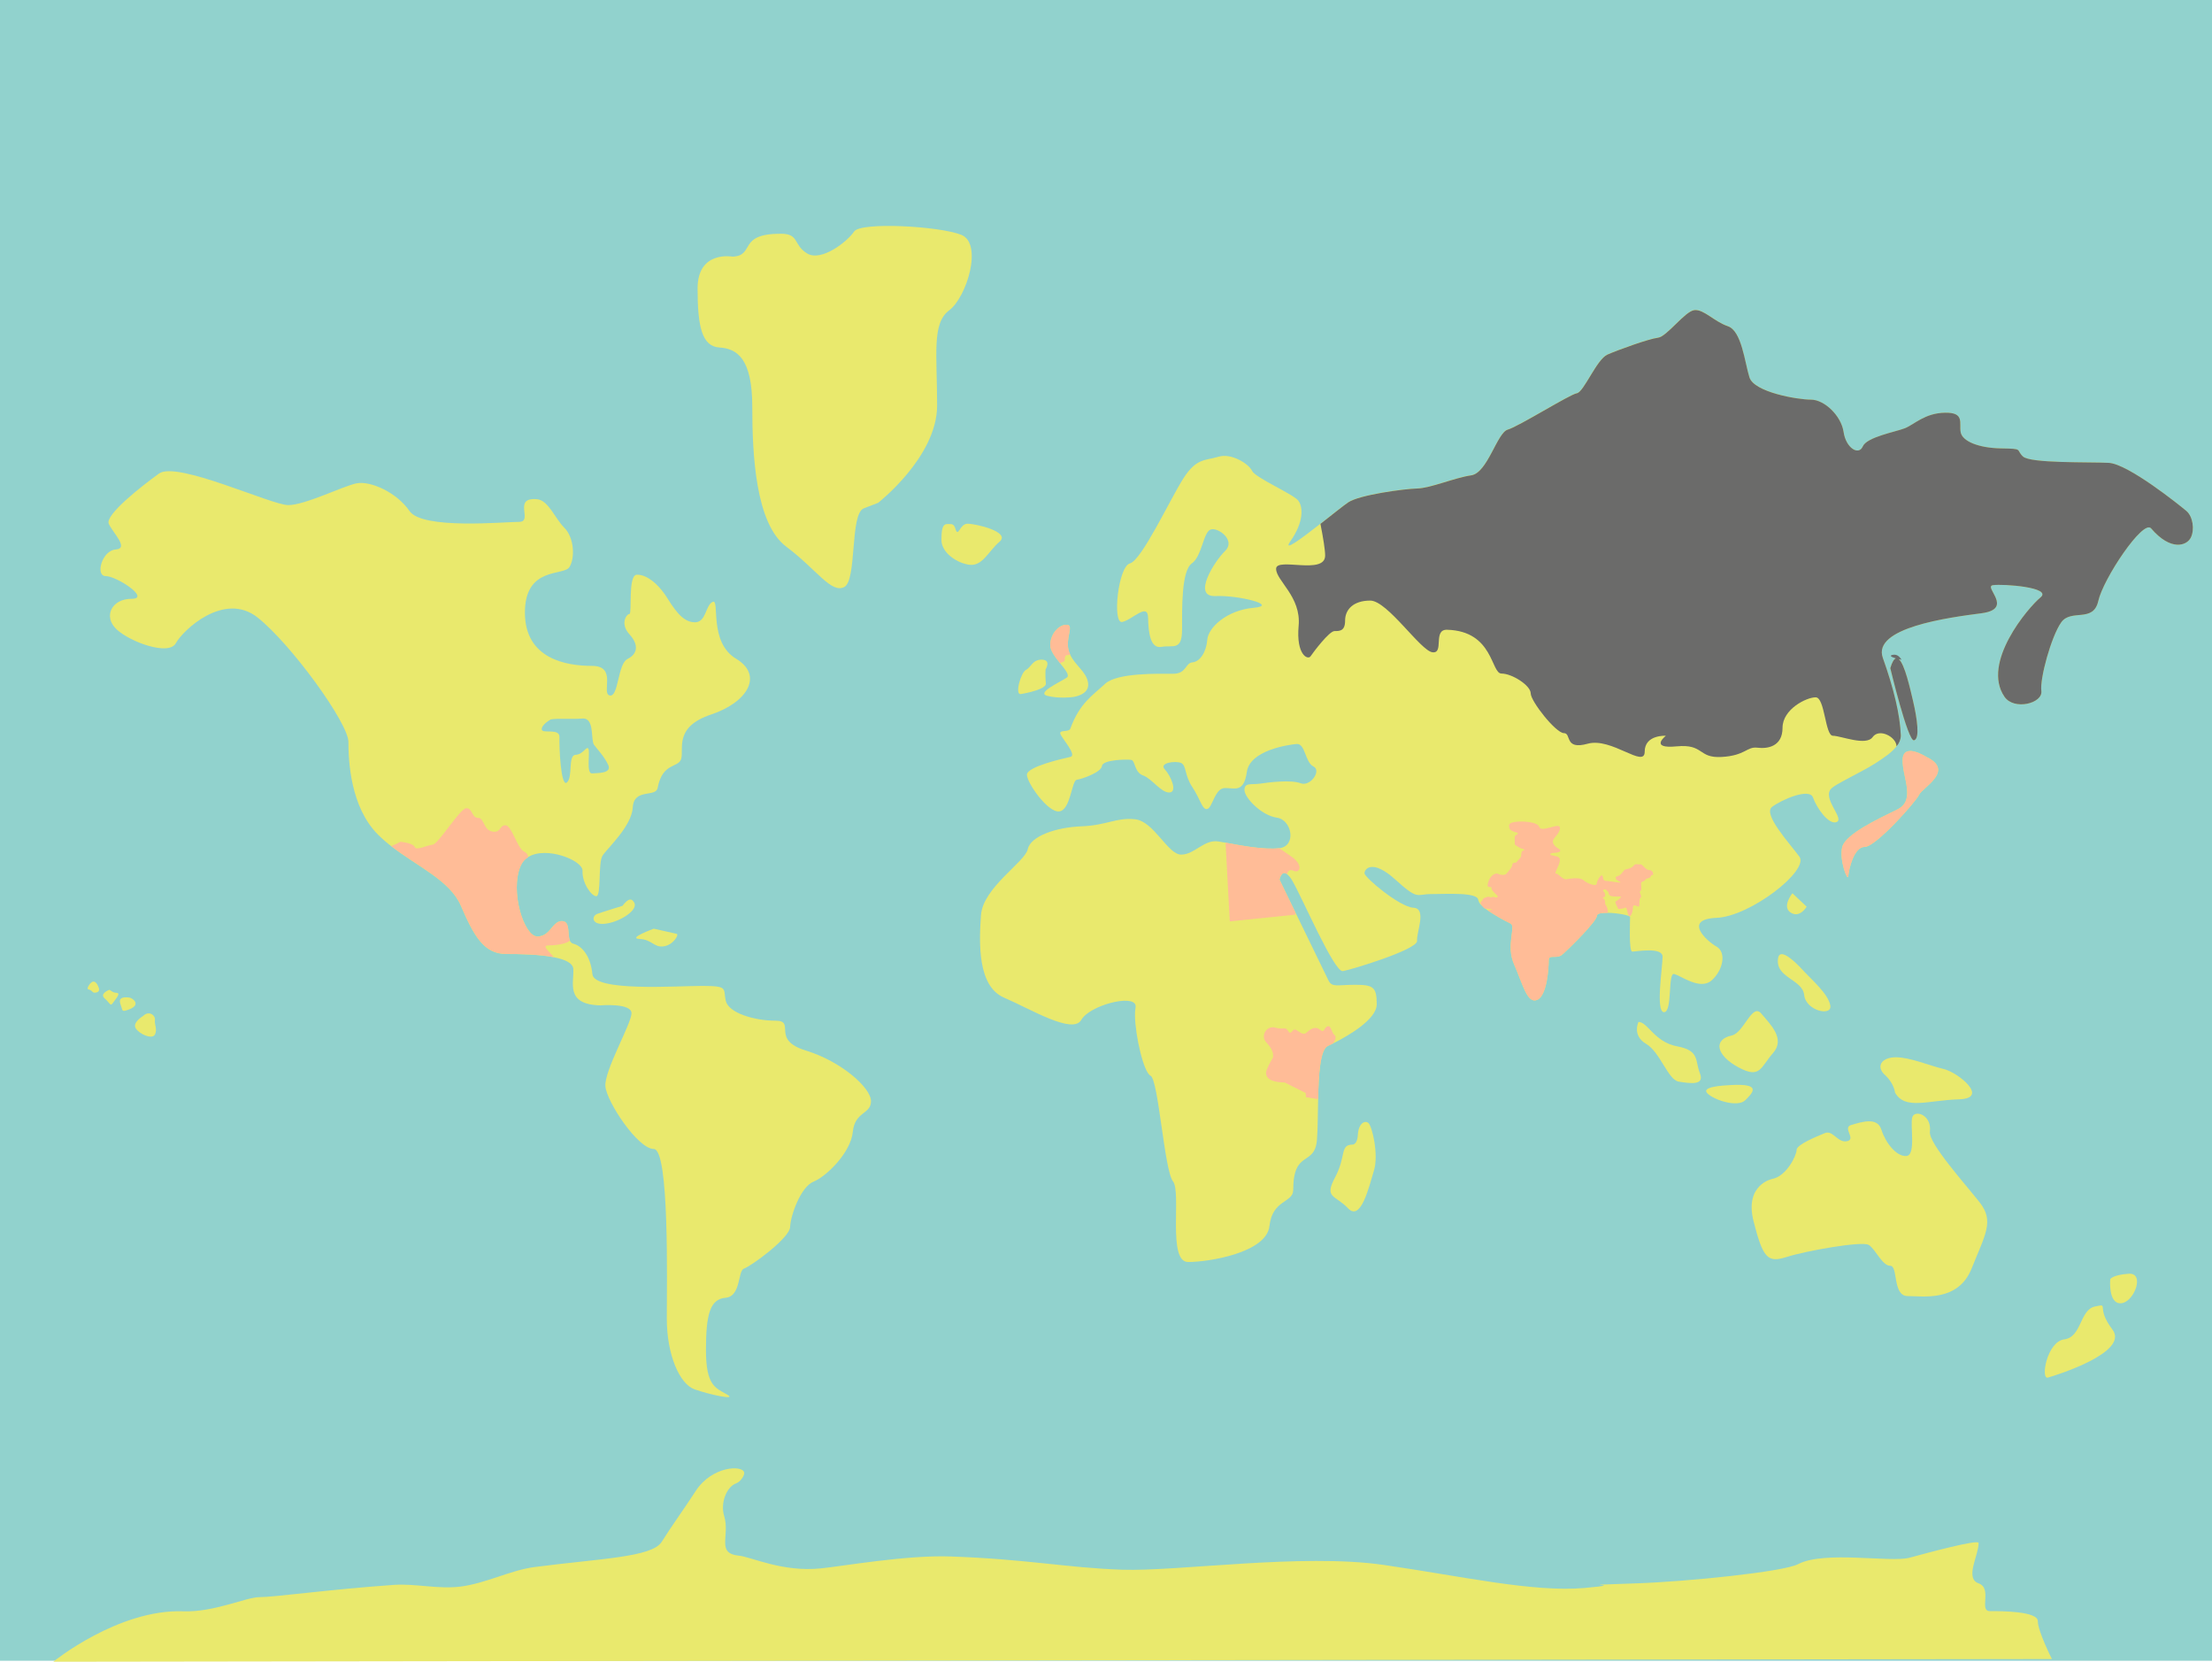 <?xml version="1.0" encoding="utf-8"?>
<!-- Generator: Adobe Illustrator 24.0.1, SVG Export Plug-In . SVG Version: 6.00 Build 0)  -->
<svg version="1.1" id="Calque_1" xmlns="http://www.w3.org/2000/svg" xmlns:xlink="http://www.w3.org/1999/xlink" x="0px" y="0px"
	 viewBox="0 0 1281.05 962.17" style="enable-background:new 0 0 1281.05 962.17;" xml:space="preserve">
<style type="text/css">
	.st0{fill:#91D2CD;}
	.st1{fill:#E9E96D;}
	.st2{fill:#FFBC97;}
	.st3{fill:#6B6B6A;}
</style>
<title>map-full</title>
<g id="Calque_2_1_">
	<g id="Calque_2-2">
		<rect id="sea" class="st0" width="1281.05" height="961.61"/>
		<g id="map">
			<path class="st1" d="M1268.77,311.29c-2.34,4.68-11.56,8-23-5.36c-4.62-5.4-27.71,29.15-30.58,42.05s-15.77,4.3-21.5,12.42
				s-12.43,32.5-11.47,39.66s-15.77,11.47-21.34,3.38c-13.54-19.68,13.76-51.7,20.85-57.53s-21.68-7.93-27.52-7.09
				s12.51,13.76-6.67,16.26s-63.37,8.34-57.12,25.85s10,32.94,10.43,45c-0.07,2.31-0.96,4.51-2.51,6.22l0,0
				c-1.43,1.74-3.04,3.31-4.82,4.69l0,0c-4.8,3.62-9.89,6.83-15.22,9.61c-7.64,4.17-14.9,7.66-17.46,9.88
				c-6.25,5.42,7.5,17.52,2.92,19.6s-11.76-8.28-13.76-14.12s-18.35,1.26-23.77,5.42s10,20.85,15.85,28.77s-28.35,34.61-47.95,35.44
				s-5.84,13.34,0,16.68s3.75,13.76-2.92,19.6s-17.93-2.92-21.68-3.76s-0.83,22.1-5.84,22.1s-0.83-26.27-0.83-32.1
				S947.38,551,945.3,551s-1.25-18.35-1.25-20c0-1-7.25-2.37-12.83-2.47c-3.5-0.07-6.35,0.35-6.35,1.63
				c0,3.2-15.28,18.23-19.51,22.08l-0.5,0.44c-0.16,0.14-0.32,0.27-0.5,0.38c-3.28,2.22-7.43-0.62-7.43,2.95
				c0,3.75-0.83,20.43-6.67,22.93s-8.34-9.17-13.34-20.43s1.25-22.09-2.08-23.76c-4.68-2.27-9.19-4.88-13.49-7.8
				c-0.41-0.29-0.8-0.59-1.18-0.89c-0.66-0.51-1.27-1-1.8-1.52l0,0c-1.12-0.89-1.92-2.12-2.27-3.51
				c-0.41-4.59-19.17-3.34-27.51-3.34s-7.09,3.76-20.43-8.34s-17.93-6.25-17.93-3.75s20.43,19.6,28.35,20s1.67,14.17,2.09,19.17
				s-37.95,16.68-42.95,17.52s-23.35-42.11-29.18-52.12c-0.8-1.56-1.89-2.94-3.22-4.08c-3.26-2.4-4.29,3.24-4.29,3.24l8.87,18.3
				c7.83,16.15,18.2,37.52,19.48,40.08c2.09,4.16,5,2.5,15.43,2.5s12.51,1.25,12.51,11.25c0,8.87-16.72,18.4-25.44,22.78
				c-1.12,0.56-2.11,1-2.91,1.41c-4.41,2.07-5.27,16.41-5.59,30.77c-0.2,8.72-0.19,17.45-0.67,23.43
				c-1.25,15.84-13.76,5.42-13.76,29.18c0,7.51-12.09,5.42-13.76,20.85s-35,20.85-47.11,20.85s-3.75-40.45-8.76-46.7
				s-8.43-59-13-61.18c-4-1.88-8.83-23.15-9-34.66c-0.06-1.58,0.04-3.16,0.31-4.72c1.65-8.22-23.09-2.56-30.19,5.41
				c-0.45,0.49-0.85,1.03-1.18,1.61c-4.87,8.76-29.42-6.24-44.81-12.86S567,545.88,568.12,529.9s25.53-30.78,27.08-38.19
				s16-12.66,31-13.25s20.27-5.26,31.18-4.09s18.9,20.46,26.69,20.46s13.25-9,21.63-7.6c1.21,0.2,2.59,0.44,4.09,0.71
				c8.89,1.62,22.14,4.19,31,3.19h0.1c10.21-1.25,7.27-16.54-1.46-17.71s-18.71-11.5-18.71-16s3.9-2.92,9.16-3.7
				s17.73-2.34,23.38-0.2s12.28-7.4,7.4-9.74s-4.67-13.44-9.74-13s-27.08,3.7-28.83,16.17s-7.21,9.16-12.86,9.35
				s-7,11.11-9.94,12.08s-4.09-5.65-8.77-12.66s-3.31-12.67-6.62-14s-12.86,0-9.36,3.7s7.6,13.25,2.73,13.44S667.1,450.8,662,449
				s-4.49-8.57-6.82-9s-16.57-0.2-17,3.51s-11.69,7.6-14.61,8s-3.51,17.53-10.13,18.31s-18.71-16.56-18.71-21.24
				s20.85-9.35,25.14-10.32s-5.65-11.5-5.85-13.64s5.07-0.59,5.85-2.73c5.39-14.84,13-19.29,20.07-25.91s31.37-5.85,39.36-5.85
				s7-6.23,11.3-6.62s8-5.85,8.57-13.06s11.5-17.15,26.69-18.51s-8.38-7.4-22-6.82s-0.59-20.07,5.65-26.11s-3.71-13.64-8.19-12.47
				s-5.06,15.4-11.1,19.68s-5.65,25.92-5.65,38.39s-5.46,8.76-11.89,9.93s-7.6-8-7.79-16.95s-9.16,1.37-15,2.53
				s-2.33-32.14,4.49-33.9s23.38-37.41,31-49.29s12.66-10.13,20.26-12.47s17.73,4.28,19.48,8.18s23.77,13.44,26.7,17.15
				s3.31,12.47-4.48,23.57c-4.78,6.81,6.46-1.6,17.36-10.11c6.9-5.39,13.66-10.83,16.15-12.49c6.43-4.29,32.15-7.79,39.94-8
				s21.63-6.23,31.18-7.6s15-24.74,21.23-26.49s36-20.46,40-21.05s11.49-19.68,17.73-22.4s24-9.16,29.22-9.75s15.78-15.58,21.24-16
				s11.3,6.62,19.29,9.35s9.74,21,12.47,29.61s27.85,12.97,35.65,12.97s17.53,9.36,18.89,18.71s8.77,13.83,11.11,8.38
				s18.9-8.38,24.36-10.52s11.49-8.77,23.18-9s8.19,6,9.16,11.3s10.52,9.16,23.58,9.36s8.18,0.58,12.47,4.67s38.38,3.12,49.68,3.7
				s41.31,24.75,45,27.87S1271.11,306.61,1268.77,311.29z"/>
			<path class="st1" d="M621.05,403.64c0,0-7.88,1-14.54-0.74s7.89-8.13,11.34-10.6c1.8-1.28-0.89-4.51-3.88-8.25
				c-2.74-3.43-5.73-7.29-5.73-10.47c0-6.66,5.17-12.08,9.61-11.83s-1.23,7.88,1.23,15.52c0.18,0.58,0.41,1.16,0.67,1.71
				c2.94,6.49,9.51,9.94,10.42,16.52C631.15,402.65,621.05,403.64,621.05,403.64z"/>
			<path class="st1" d="M605.53,387.62c0,0,3.45-5.42-2-5.66s-6.41,4.43-9.36,5.91s-6.65,14.54-3,14s15-3,14.54-6.16
				C605.43,393.02,605.37,390.32,605.53,387.62z"/>
			<path class="st1" d="M1108.46,428.63c-3.53,0.74-13.72-41.78-13.72-41.78c1.06-3.57,2.14-5.28,3.22-5.66
				c0.62-0.19,1.29-0.01,1.73,0.46c3.41,2.92,6.49,16.88,8.17,24C1110.32,416.11,1112,427.88,1108.46,428.63z"/>
			<path class="st1" d="M1111.43,460.17c-1.91,4.13-25.11,30.19-31.47,30.19s-9.22,13-9.54,16.85s-5.4-9.53-3.5-16.85
				s20.67-16.21,31.79-21.61s2.86-18.76,3.18-28.93s13.67-1.59,13.67-1.59C1132.41,446.18,1113.34,456,1111.43,460.17z"/>
			<path class="st1" d="M1038.05,517.2c0,0-6.33,7.79-1,11.2s9.25-3.41,9.25-3.41L1038.05,517.2z"/>
			<path class="st1" d="M1029.77,554.7c-1.92,11.56,14.13,12.18,15.1,21.44s16.56,12.66,15.1,5.84s-10.71-14.61-16.07-20.46
				S1030.75,548.86,1029.77,554.7z"/>
			<path class="st1" d="M1003,599.52c6.93-1.51,11.69-19,17-12.67c5.31,6.33,14.13,14.61,6.82,22.89s-7.31,15.1-20,8.28
				S991.78,602,1003,599.52z"/>
			<path class="st1" d="M948.92,591.72c0,0-3.9,7.8,4.38,12.67s12.67,20.94,19,21.91s15.1,2.44,12.18-4.87s0-13.15-13.16-15.58
				S954.28,591.72,948.92,591.72z"/>
			<path class="st1" d="M1002.5,628.25c-5.35,0.29-17.54,1-13.64,4.87s17.53,8.28,21.92,3.9S1020.52,627.28,1002.5,628.25z"/>
			<path class="st1" d="M1097.48,632.64c0,0-0.49-5.36-5.85-10.23s-2-10.23,6.33-10.23s19.49,4.87,27.77,6.82s26.79,17,8.77,17.53
				S1103.32,642.87,1097.48,632.64z"/>
			<path class="st1" d="M782.81,662.76c0,0,3.22,0.71,3.58-5.73s3.94-8.59,6.09-6.8s6.08,18.26,3.22,27.56s-7.52,29.72-15,21.84
				s-14-5.73-7.52-17.9S776,663.12,782.81,662.76z"/>
			<path class="st1" d="M1026.48,682.59c0,0-16.37,3.12-10.92,24.57s8.19,24.17,19.11,20.66s43.67-9.36,47.57-7
				s7.79,12.09,12.47,12.09s1.17,17.54,10.14,17.54s29.24,3.51,37-16s13.26-27.29,4.68-38.21s-29.65-34.26-28.85-40.94
				c1.17-9.75-8.58-12.87-10.14-8.58s2.34,22.23-3.51,22.62s-12.09-7.8-14.43-15.21s-10.91-4.68-17.54-2.73
				c-5.25,1.54,3.12,8.19-2.34,9.36s-8.19-6.63-12.87-4.68s-16.37,6.63-16.37,9.75S1034.67,681,1026.48,682.59z"/>
			<path class="st1" d="M1213.24,756.5c-8.85,1.89-7.59,17.71-17.71,19s-13.92,23.41-9.49,22.14s47.45-14.55,37.33-27.84
				S1222.1,754.6,1213.24,756.5z"/>
			<path class="st1" d="M1222.1,740.68c0,0-1.26,14.55,6.33,13.92s13.92-17.72,4.43-17.08S1222.1,740.68,1222.1,740.68z"/>
			<path class="st1" d="M553.27,306.08c1.76,5.73,2.37-2.84,7.11-2.84s25.12,4.74,18.49,10.42s-10,14.7-18,13.27
				s-15.64-7.58-15.64-14.21s0.74-9.3,3.46-9.3S552.42,303.29,553.27,306.08z"/>
			<path class="st1" d="M424.27,148.6c0,0-20.27-3.8-20.27,18.4s2.54,33.58,12.67,34.21s19,6.33,19,34.21s1.9,67.77,19.64,81.08
				s26,27.23,33.57,23.43s3.17-42.44,11.4-45.6l8.24-3.17c0,0,34.2-26.61,34.2-56.38s-3.16-47.51,7-55.11s19.64-38.64,7-43.7
				s-58.28-7.61-62.08-1.9s-19,17.73-27.23,12.66s-4.36-11.4-15.21-11.4C426.81,135.3,437.57,148,424.27,148.6z"/>
			<path class="st1" d="M360.47,524.52c0,0-10.9,3.3-14.53,4.62s-3.31,6.94,5.28,5.62s18.17-7.93,16.19-11.9
				S362.78,521.54,360.47,524.52z"/>
			<path class="st1" d="M378.64,537.73c0,0-15.53,5.61-8.26,5.94s8.26,5,13.87,4.3s9.25-6.94,7.6-7.27S378.64,537.73,378.64,537.73z
				"/>
			<path class="st1" d="M82.87,588.28c0,0-6.49,3.81-4.2,7.24S88.21,602,89.73,599s-0.38-5.72,0-8.39S86.3,584.85,82.87,588.28z"/>
			<path class="st1" d="M74.86,577.6c1.89,0.23,7,4,0.29,6.71c-4.67,1.87-4.11,0.94-4.86-1.31S67.44,576.7,74.86,577.6z"/>
			<path class="st1" d="M63.33,573.1c0,0-5.93,2.2-2.71,5s3.18,4.95,4.91,2.43s4.57-5.47,2-5.65S64.5,573.57,63.33,573.1z"/>
			<path class="st1" d="M52.26,569.46c-0.09,0.1-2.61,3.13-0.93,3.46s2,1.3,2.66,1.68s4.25,0.32,3.22-2.62S54.51,567,52.26,569.46z"
				/>
			<path class="st1" d="M466.7,608.28C446.09,602,461.31,591,449.13,591s-27.16-4.45-28.8-11.48s1.88-8.66-13.58-8.66
				S344,574.33,343.06,564s-6.09-16.39-11-17.56c-0.97-0.25-1.74-0.98-2.05-1.93c-1.45-3.61,0.34-10.82-4.27-11.19
				c-5.86-0.46-6.8,8.9-14.52,8.9s-16.07-26.22-9.68-40.93c0.9-2.12,2.44-3.9,4.41-5.09c10.41-6.46,31.68,2,31.41,8
				c-0.32,7,5.12,14.71,8,14.71s1-19.19,3.52-23.35s16.95-16.95,17.59-28.14s13.33-5.53,14.39-11.19
				c2.88-15.35,12.47-11.2,13.75-17.27s-3.84-18.23,17.27-25.27s30.38-22.7,14.39-32.29s-9.27-34.54-13.43-32.94
				S409,360,402.92,360.29s-10.56-4.48-16.31-13.75s-12.79-14.07-17.91-13.75s-2.56,22.7-4.16,22.7s-5.69,5.51,0,11.79
				s4.57,11.43-1.14,14.28s-5.14,22.28-10.28,21.13s4.57-17.13-10.28-17.13s-38.84-4-38.84-30.84s22.27-21.14,25.7-26.28
				s2.86-17.13-2.85-22.84s-9.17-16-16-16.57c-14.28-1.14-1.71,13.14-10.28,13.14s-56,4.57-63.4-6.28s-22.84-17.71-30.84-16
				s-29.7,12.57-39.41,12.57s-64.54-25.7-74.82-18.28S60.7,298.17,63,303.31c2.3,5.14,12,14.28,4,14.85s-12,15.42-5.72,15.42
				s26.28,13.14,14.85,13.14S59.56,357,67.56,364.43s30.27,15.42,34.27,8s28-30.27,47.4-14.85s52.55,61.12,52.55,72
				s1.14,37.7,17.14,53.69c2.41,2.38,4.96,4.61,7.65,6.68c15.29,11.9,34,19.87,40.32,34.44c7.43,17.14,13.14,28,26.28,28
				c7.53,0,19,0.19,27.53,1.85c6.34,1.25,11.06,3.31,11.31,6.72c0.57,8-4.82,20.63,15.58,21.17c0,0,18.14-1.51,18.14,4.53
				s-15.87,33.26-15.12,42.33s18.9,36.29,28,36.29s7.56,77.1,7.56,98.27s7.56,37.79,15.88,40.82s25.7,6.8,18.9,3
				s-12.1-5.29-12.1-25.7s2.27-29.48,11.34-30.24s7-15.74,10.71-16.91s26.46-17.56,26.69-24.12s6.09-23.18,13.58-26.22
				s21.55-16.86,22.72-28.8s10.53-10.07,10.53-17.8S487.3,614.6,466.7,608.28z M319,416.54c4.3-0.71,11.23,0,18.39-0.48
				s4.54,12.42,6.69,15.29s5.73,6.45,8.12,11.46s-5.73,4.78-9.32,5s-0.95-12.66-2.15-14.33s-2.86,3.34-7.4,3.58s-1.43,12.9-5,16
				s-4.53-20.76-4.33-26.25s-10.27-1.67-10.27-4.54S319,416.54,319,416.54z"/>
			<path class="st1" d="M30.84,962.17c0,0,37.62-30.55,75.34-29.2c17.81,0.64,36.36-8.2,44.11-8.2c8.73,0,40.44-4.48,77.73-7.09
				c12.43-0.88,25.45,2.56,38.49,1c14.69-1.8,29.19-9.52,42.95-11.32c37.62-4.93,68.15-5.59,73.75-14.61
				c5.15-8.29,12.92-19,19.65-29.37c9.5-14.69,27.42-15.19,28.13-10.71c0.26,1.61-2.07,5.25-4.64,6.2c-5.78,2.13-9.16,11.59-7,18.74
				c3.62,11.82-4.82,21.81,8.62,23.15c7.12,0.71,25.05,9.59,47.25,7.38c12.82-1.27,49.55-7.8,74.91-6.93
				c44.57,1.52,67.79,6.6,99.81,7.68s104.1-9.6,151.31-2.79c44.9,6.48,86.6,16,116.46,13.36s-14.9-1.16,29.86-2.67
				c29.61-1,85.19-6.66,93.73-11.11c15.31-8,53.59-0.77,64.59-3.74c9.59-2.6,40-10.89,40-8.53c0,7.31-8.16,20.46,0,23.38
				s0,16.07,6.54,16.07s27.76,0,27.76,5.84s8.16,21.91,8.16,21.91L30.84,962.17z"/>
		</g>
		<g id="countries">
			<path class="st2" d="M957,506.73c-0.91,0.55-0.37-1.1-0.91,0.55s-2.56,0.91-3.29,2.19s-2.56,0.55-2.38,2.38
				c0.18,1.83,0.36,3.83-0.55,4.2s1.46,2.92,0.18,3.84s0.19,5.85-1.64,4.93s-2.74-0.91-2.74,0.92s-1.1,5.48-2.2,4.57
				s-1.09-5.3-2.19-4.76s-4.2,1.1-4.2,0.55s-2.28-3.77-1.31-4.21s4.22-2.9,2.46-2.81s-5.71,0.17-6.24-0.88s-0.61-2.2-1.23-2.37
				s-0.62-1.15-1.49-0.88s-1.24,0.7-0.44,1.4s1.23,3,0.08,3.08s-0.44,0.7,0.27,1.5s0.09,2.37,0.7,3c0.77,1.05,1.2,2.31,1.23,3.61
				c0.01,0.34,0.05,0.67,0.1,1c-3.5-0.07-6.35,0.35-6.35,1.63c0,3.2-15.28,18.23-19.51,22.08c-0.43,0.09-0.79,0.37-1,0.75v0.07
				c-3.28,2.22-7.43-0.62-7.43,2.95c0,3.75-0.83,20.43-6.67,22.93s-8.34-9.17-13.34-20.43s1.25-22.09-2.08-23.76
				c-4.68-2.27-9.19-4.88-13.49-7.8c1.4,0,2.74,0,2.69-0.34s-2.58-0.27-3.87-0.55c-0.22-0.03-0.43-0.12-0.62-0.24
				c-0.44-0.38-0.83-0.81-1.18-1.28l0,0c-0.67-0.87-1.22-1.84-0.9-2.11c0.6-0.58,1.11-1.26,1.5-2c0.26-0.53,3.25-1.67,3.95-1
				s1.23-0.62,2.55,0s2.55-0.09,1.59-1s-3.52-3.07-3.26-4.31s-2.72,0.53-2.2-2.11c1.19-5.91,5.1-6.68,6-6.06s3.87,1,4.75,0
				s3.52-3.87,3.52-5.37s2.37-0.79,2.55-1.49s2.55-2.29,2.55-3.69s0.26-2.9,1.23-2.9s0.53-1-0.35-1s-4.52-2.11-4.58-2.73
				c-0.08-1.05,0-3.69,0-4.39s2.29-1.5,1.85-2s-4.57-0.87-5-3.07s0.26-2.2,0.26-2.2c1.12-2.23,15.94-2.05,17.06,1.67
				s12.33-3.3,12,0.79s-5,5.64-3.93,8.62s5.14,3.52,3.86,4.8s-5.48,0.37-5.48,1.65s5.67,0.18,5.48,3.47s-3.65,7.67-2.19,7.67
				s3.66,3.66,6,3.29s7.86-1.27,9.87,0.55s7.5,4,7.68,2s2.37-5.11,3.11-4.75s0.18,3.11,2,3.11s10.78,1.83,8.22,0.55
				s-3.29-2.74-1.1-3.29s3.29-3.66,4.39-3.84s3.66-0.73,4.75-2.19s2.38-0.55,3.84-0.74s2.93,3.29,5.12,3.29
				S957.92,506.18,957,506.73z"/>
			<path class="st2" d="M320.25,553.62c0.17,0.2,0.32,0.39,0.45,0.57c-8.53-1.66-20-1.85-27.53-1.85c-13.14,0-18.85-10.85-26.28-28
				c-6.31-14.57-25-22.54-40.32-34.44c1.83-0.69,3.61-1.53,5.31-2.5c0,0,7.34,0.66,8.26,3s7-1,10.4-1.32s15.88-21.12,19.55-21.12
				s3.06,5.6,6.73,5.6s3.06,6.92,8.25,7.9s4-3.62,7.65-3.62s6.72,13.16,10.7,15.16c1.35,0.58,2.3,1.81,2.53,3.26
				c-1.97,1.19-3.51,2.97-4.41,5.09c-6.39,14.71,1.95,40.93,9.68,40.93s8.66-9.36,14.52-8.9c4.61,0.37,2.82,7.58,4.27,11.19
				c-1.49,1.81-7.87,2.82-11.9,2.82C313.52,547.36,317.19,550,320.25,553.62z"/>
			<path class="st2" d="M741,509.34l8.87,18.3l0.55,1.93l-38.21,3.92l-2.44-45.55c8.89,1.62,22.14,4.19,31,3.19h0.1
				c2.23,1.57,4.66,3.26,7,4.82c7.06,4.79,5.23,10.12,1,8.16c-2-0.94-3,0.38-3.5,2C742,503.7,741,509.34,741,509.34z"/>
			<path class="st2" d="M771.85,604.25c-1.12,0.56-2.11,1-2.91,1.41c-4.41,2.07-5.27,16.41-5.59,30.77l-7-1.13l-0.2-2.45L744,626.78
				c-1-0.16-10.9,0.3-10.79-5.67c0-1.59,2.79-6.86,3.58-7.93s1.38-4.61-3.45-9.67c-3.6-3.78,0.31-10.2,5.59-8.41
				c1.63,0.44,3.32,0.56,5,0.37c1.67-0.13,2.31,2.37,3.13,2.52s1.62-1.79,2.76-1.88s3.59,2.59,5.36,2.45s2.14-2,5-3.06
				s3.88,0.7,5.26,1.36s1.73-1.57,2.33-1.85s0.12-0.78,1.63-0.79s1.92,4,3.52,5.14C774.22,600.24,773,603.12,771.85,604.25z"/>
			<path class="st2" d="M619.75,379c-0.45,0.22-0.95,0.33-1.46,0.32c-2.76,0-0.64,3.62-2.55,3.83c-0.65,0.18-1.25,0.49-1.77,0.92
				c-2.74-3.43-5.73-7.29-5.73-10.47c0-6.66,5.17-12.08,9.61-11.83s-1.23,7.88,1.23,15.52C619.26,377.87,619.49,378.45,619.75,379z"
				/>
			<path class="st2" d="M1111.43,460.17c-1.91,4.13-25.11,30.19-31.47,30.19s-9.22,13-9.54,16.85s-5.4-9.53-3.5-16.85
				s20.67-16.21,31.79-21.61s2.86-18.76,3.18-28.93s13.67-1.59,13.67-1.59C1132.41,446.18,1113.34,456,1111.43,460.17z"/>
			<path class="st3" d="M1107.86,405.64c2.46,10.47,4.13,22.24,0.6,23s-13.72-41.78-13.72-41.78c1.06-3.57,2.14-5.28,3.22-5.66
				c-2.68-0.78-3.85-1.55-2-2c2.43-0.54,4,0.73,5.29,2.8l-1.61-0.37C1103.1,384.57,1106.18,398.53,1107.86,405.64z"/>
			<path class="st3" d="M1268.77,311.29c-2.34,4.68-11.56,8-23-5.36c-4.62-5.4-27.71,29.15-30.58,42.05s-15.77,4.3-21.5,12.42
				s-12.43,32.5-11.47,39.66s-15.77,11.47-21.34,3.38c-13.54-19.68,13.76-51.7,20.85-57.53s-21.68-7.93-27.52-7.09
				s12.51,13.76-6.67,16.26s-63.37,8.34-57.12,25.85s10,32.94,10.43,45c-0.07,2.31-0.96,4.51-2.51,6.22c0-5.38-10-10.74-13.82-5.37
				s-18.42-0.76-23-0.76s-4.6-22.26-10-22.26s-19.19,6.9-19.19,17.65s-8.44,12.28-14.58,11.52s-6.91,4.6-20.73,5.37
				s-10-7.68-26.1-6.14s-6.14-6.14-6.14-6.14s-12.28-0.77-12.28,9.21s-19.19-8.45-33-4.61s-9.21-6.14-13.82-6.14
				s-19.19-18.42-19.19-23S875.7,390,869.56,390s-4.56-24.6-31.48-25.36c-8.47-0.25-1.53,13.81-8.44,13.05s-26.1-29.94-36.08-29.94
				S779,353.12,779,359.26s-3.07,6.14-6.14,6.14S760.55,377.69,759,380s-8.45-0.77-6.91-17.66s-13.05-26.1-13.05-33
				s28.4,3.83,28.4-7.68c0-3.28-1.12-10.16-2.72-18.33c6.9-5.39,13.66-10.83,16.15-12.49c6.43-4.29,32.15-7.79,39.94-8
				s21.63-6.23,31.18-7.6s15-24.74,21.23-26.49s36-20.46,40-21.05s11.49-19.68,17.73-22.4s24-9.16,29.22-9.75s15.78-15.58,21.24-16
				s11.3,6.62,19.29,9.35s9.74,21,12.47,29.61s27.83,12.89,35.63,12.89s17.53,9.36,18.89,18.71c1.36,9.35,8.77,13.83,11.11,8.38
				s18.9-8.38,24.36-10.52s11.49-8.77,23.18-9s8.19,6,9.16,11.3s10.52,9.16,23.58,9.36s8.18,0.58,12.47,4.67s38.38,3.12,49.68,3.7
				s41.31,24.75,45,27.87S1271.11,306.61,1268.77,311.29z"/>
		</g>
	</g>
</g>
</svg>
